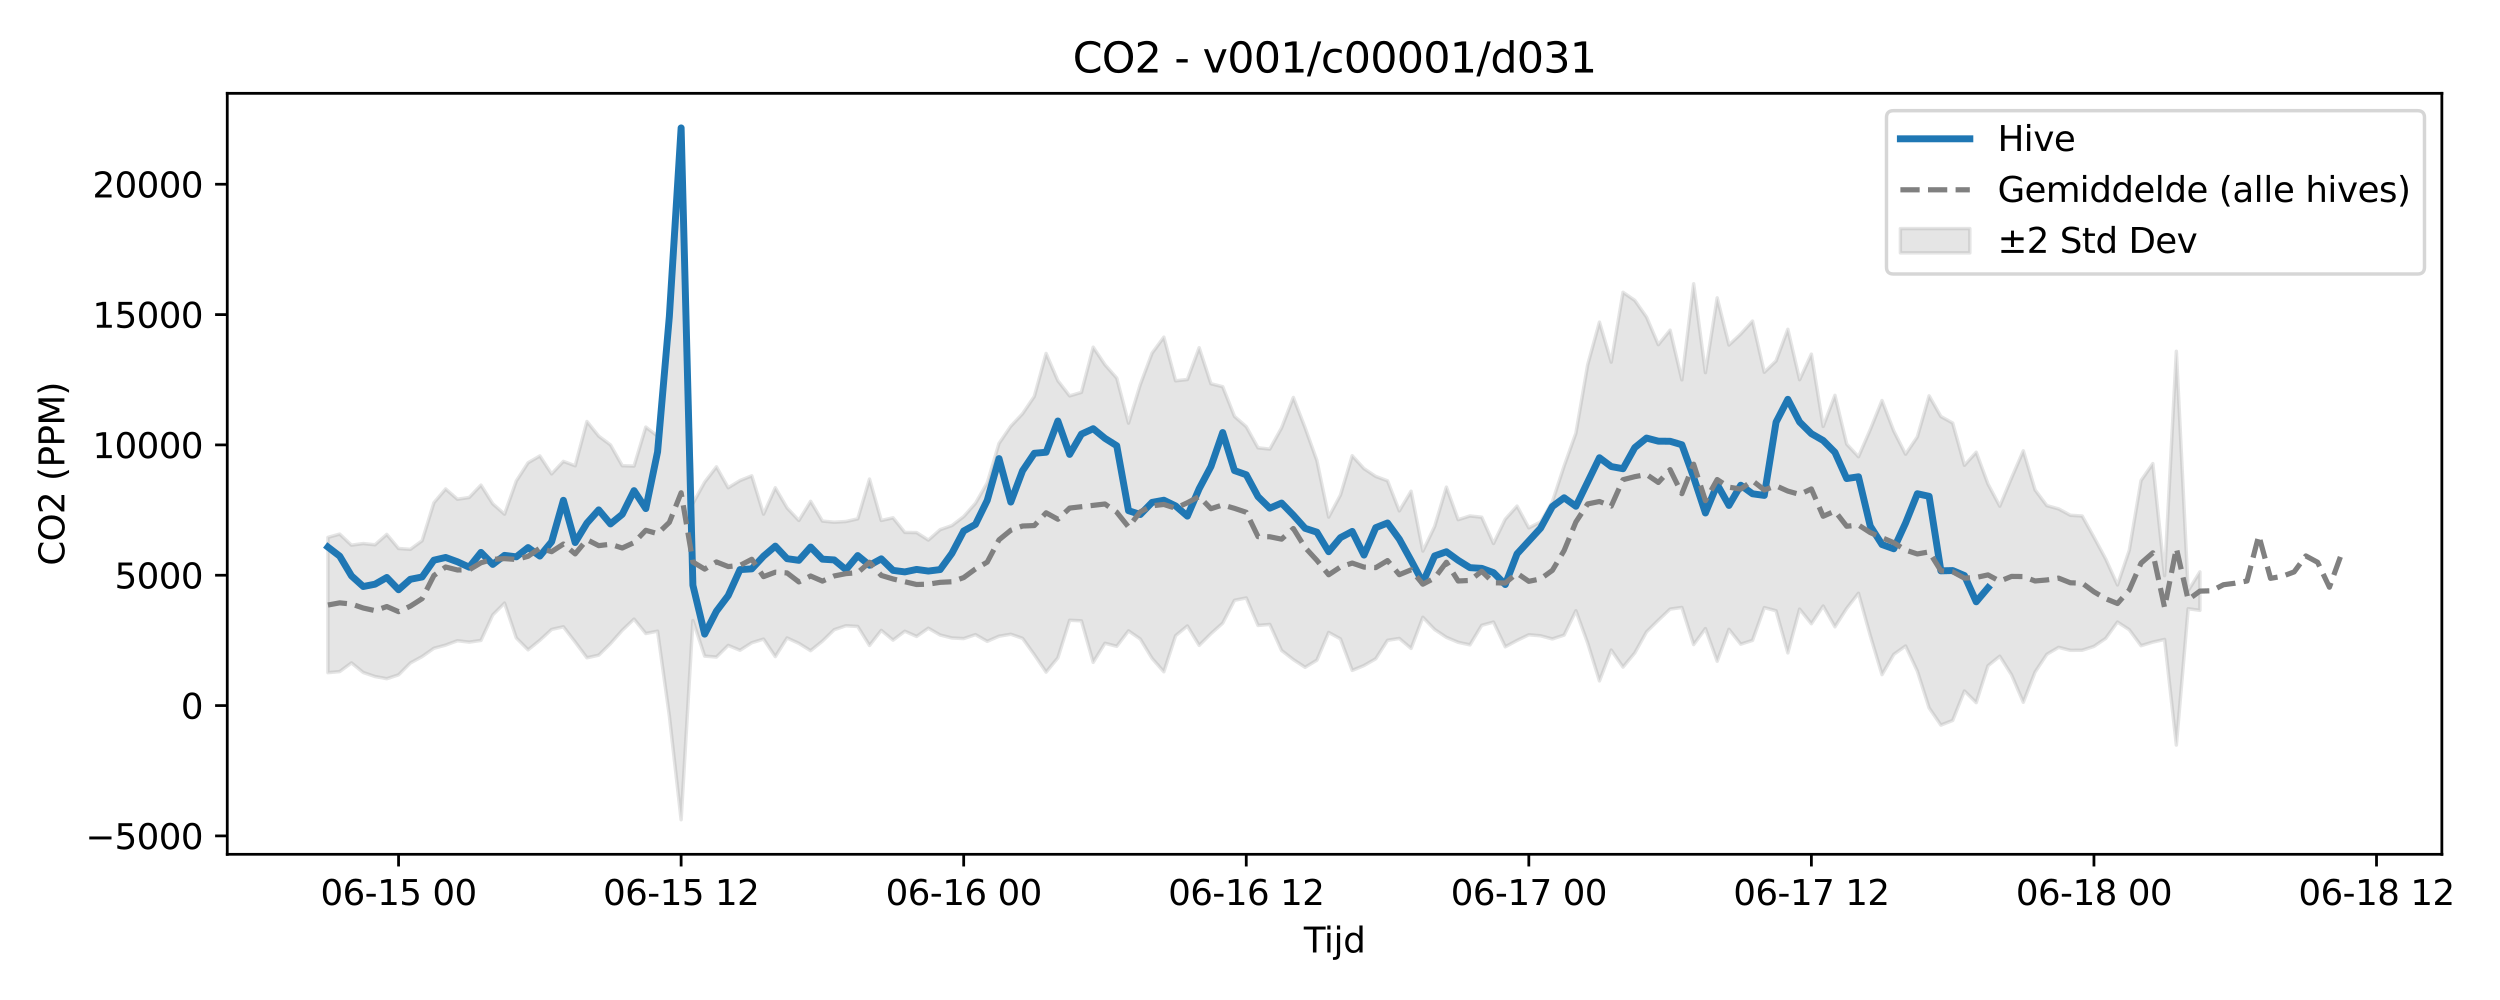 <?xml version="1.0" encoding="utf-8" standalone="no"?>
<!DOCTYPE svg PUBLIC "-//W3C//DTD SVG 1.1//EN"
  "http://www.w3.org/Graphics/SVG/1.1/DTD/svg11.dtd">
<svg xmlns:xlink="http://www.w3.org/1999/xlink" width="720pt" height="288pt" viewBox="0 0 720 288" xmlns="http://www.w3.org/2000/svg" version="1.1">
 <defs>
  <style type="text/css">*{stroke-linejoin: round; stroke-linecap: butt}</style>
 </defs>
 <g id="figure_1">
  <g id="patch_1">
   <path d="M 0 288 
L 720 288 
L 720 0 
L 0 0 
z
" style="fill: #ffffff"/>
  </g>
  <g id="axes_1">
   <g id="patch_2">
    <path d="M 65.45 246.04 
L 703.254 246.04 
L 703.254 26.88 
L 65.45 26.88 
z
" style="fill: #ffffff"/>
   </g>
   <g id="FillBetweenPolyCollection_1">
    <defs>
     <path id="maecf7ea2bc" d="M 94.441 -133.231 
L 94.441 -94.273 
L 97.832 -94.579 
L 101.223 -97.083 
L 104.613 -94.321 
L 108.004 -93.159 
L 111.395 -92.535 
L 114.786 -93.641 
L 118.176 -97.05 
L 121.567 -98.911 
L 124.958 -101.287 
L 128.349 -102.213 
L 131.74 -103.475 
L 135.13 -103.066 
L 138.521 -103.557 
L 141.912 -110.902 
L 145.303 -114.313 
L 148.693 -104.28 
L 152.084 -100.845 
L 155.475 -103.594 
L 158.866 -106.721 
L 162.257 -107.488 
L 165.647 -103.096 
L 169.038 -98.554 
L 172.429 -99.306 
L 175.82 -102.648 
L 179.21 -106.47 
L 182.601 -109.695 
L 185.992 -105.545 
L 189.383 -106.222 
L 192.773 -81.845 
L 196.164 -51.922 
L 199.555 -109.278 
L 202.946 -99.041 
L 206.337 -98.768 
L 209.727 -102.13 
L 213.118 -100.721 
L 216.509 -102.885 
L 219.9 -103.938 
L 223.29 -98.891 
L 226.681 -104.271 
L 230.072 -102.708 
L 233.463 -100.598 
L 236.853 -103.345 
L 240.244 -106.643 
L 243.635 -107.786 
L 247.026 -107.569 
L 250.417 -102.1 
L 253.807 -106.453 
L 257.198 -103.639 
L 260.589 -106.207 
L 263.98 -104.697 
L 267.37 -107.072 
L 270.761 -105.116 
L 274.152 -104.264 
L 277.543 -104.086 
L 280.934 -105.231 
L 284.324 -103.292 
L 287.715 -104.769 
L 291.106 -105.334 
L 294.497 -104.16 
L 297.887 -99.441 
L 301.278 -94.432 
L 304.669 -98.549 
L 308.06 -109.365 
L 311.45 -109.198 
L 314.841 -97.233 
L 318.232 -102.745 
L 321.623 -101.862 
L 325.014 -106.312 
L 328.404 -103.958 
L 331.795 -98.381 
L 335.186 -94.531 
L 338.577 -104.929 
L 341.967 -107.726 
L 345.358 -102.128 
L 348.749 -105.502 
L 352.14 -108.536 
L 355.531 -115.114 
L 358.921 -115.797 
L 362.312 -107.871 
L 365.703 -108.163 
L 369.094 -100.664 
L 372.484 -98.037 
L 375.875 -95.811 
L 379.266 -97.874 
L 382.657 -105.856 
L 386.047 -104.006 
L 389.438 -94.916 
L 392.829 -96.318 
L 396.22 -98.278 
L 399.611 -103.584 
L 403.001 -104.123 
L 406.392 -101.247 
L 409.783 -110.225 
L 413.174 -106.707 
L 416.564 -104.443 
L 419.955 -103.014 
L 423.346 -102.274 
L 426.737 -107.904 
L 430.127 -108.845 
L 433.518 -101.716 
L 436.909 -103.547 
L 440.3 -105.183 
L 443.691 -104.892 
L 447.081 -103.979 
L 450.472 -105.098 
L 453.863 -112.104 
L 457.254 -102.798 
L 460.644 -91.897 
L 464.035 -100.778 
L 467.426 -95.88 
L 470.817 -99.95 
L 474.208 -106.029 
L 477.598 -109.37 
L 480.989 -112.574 
L 484.38 -113.055 
L 487.771 -102.349 
L 491.161 -106.96 
L 494.552 -97.562 
L 497.943 -106.765 
L 501.334 -102.478 
L 504.724 -103.57 
L 508.115 -113.001 
L 511.506 -112.101 
L 514.897 -99.964 
L 518.288 -112.58 
L 521.678 -108.363 
L 525.069 -113.466 
L 528.46 -107.476 
L 531.851 -112.781 
L 535.241 -117.143 
L 538.632 -104.97 
L 542.023 -93.705 
L 545.414 -99.536 
L 548.804 -101.958 
L 552.195 -94.732 
L 555.586 -84.121 
L 558.977 -79.173 
L 562.368 -80.508 
L 565.758 -88.993 
L 569.149 -85.633 
L 572.54 -96.256 
L 575.931 -99.015 
L 579.321 -93.642 
L 582.712 -85.743 
L 586.103 -94.447 
L 589.494 -99.563 
L 592.885 -101.557 
L 596.275 -100.702 
L 599.666 -100.733 
L 603.057 -101.833 
L 606.448 -104.138 
L 609.838 -108.851 
L 613.229 -106.637 
L 616.62 -102.041 
L 620.011 -103.074 
L 623.401 -103.842 
L 626.792 -73.416 
L 630.183 -112.68 
L 633.574 -112.223 
L 633.574 -123.304 
L 633.574 -123.304 
L 630.183 -117.896 
L 626.792 -186.832 
L 623.401 -122.209 
L 620.011 -154.485 
L 616.62 -149.605 
L 613.229 -129.503 
L 609.838 -119.524 
L 606.448 -127.005 
L 603.057 -133.292 
L 599.666 -139.391 
L 596.275 -139.601 
L 592.885 -141.443 
L 589.494 -142.386 
L 586.103 -146.904 
L 582.712 -158.169 
L 579.321 -150.342 
L 575.931 -142.228 
L 572.54 -148.602 
L 569.149 -157.761 
L 565.758 -153.997 
L 562.368 -166.165 
L 558.977 -168.051 
L 555.586 -173.992 
L 552.195 -162.186 
L 548.804 -157.188 
L 545.414 -163.852 
L 542.023 -172.654 
L 538.632 -164.26 
L 535.241 -156.458 
L 531.851 -160.092 
L 528.46 -174.148 
L 525.069 -165.172 
L 521.678 -186.003 
L 518.288 -178.642 
L 514.897 -193.167 
L 511.506 -184.061 
L 508.115 -180.792 
L 504.724 -195.533 
L 501.334 -191.822 
L 497.943 -188.628 
L 494.552 -202.219 
L 491.161 -180.679 
L 487.771 -206.277 
L 484.38 -178.602 
L 480.989 -192.918 
L 477.598 -188.73 
L 474.208 -196.678 
L 470.817 -201.494 
L 467.426 -203.818 
L 464.035 -183.71 
L 460.644 -195.234 
L 457.254 -182.947 
L 453.863 -163.256 
L 450.472 -153.808 
L 447.081 -143.486 
L 443.691 -137.674 
L 440.3 -135.974 
L 436.909 -142.249 
L 433.518 -138.473 
L 430.127 -131.473 
L 426.737 -139.041 
L 423.346 -139.406 
L 419.955 -138.331 
L 416.564 -147.706 
L 413.174 -136.37 
L 409.783 -129.287 
L 406.392 -146.528 
L 403.001 -140.863 
L 399.611 -149.529 
L 396.22 -150.781 
L 392.829 -153.035 
L 389.438 -156.756 
L 386.047 -145.412 
L 382.657 -139.077 
L 379.266 -155.366 
L 375.875 -164.78 
L 372.484 -173.526 
L 369.094 -164.777 
L 365.703 -158.664 
L 362.312 -159.027 
L 358.921 -165.121 
L 355.531 -168.079 
L 352.14 -176.632 
L 348.749 -177.487 
L 345.358 -187.852 
L 341.967 -178.708 
L 338.577 -178.325 
L 335.186 -190.9 
L 331.795 -186.294 
L 328.404 -177.234 
L 325.014 -166.141 
L 321.623 -179.101 
L 318.232 -182.957 
L 314.841 -188.012 
L 311.45 -174.998 
L 308.06 -173.987 
L 304.669 -178.365 
L 301.278 -186.204 
L 297.887 -173.837 
L 294.497 -168.851 
L 291.106 -165.257 
L 287.715 -160.288 
L 284.324 -148.936 
L 280.934 -143.055 
L 277.543 -139.234 
L 274.152 -136.642 
L 270.761 -135.455 
L 267.37 -132.457 
L 263.98 -134.621 
L 260.589 -134.666 
L 257.198 -138.879 
L 253.807 -138.097 
L 250.417 -150.026 
L 247.026 -138.572 
L 243.635 -137.809 
L 240.244 -137.61 
L 236.853 -137.929 
L 233.463 -143.626 
L 230.072 -138.099 
L 226.681 -141.719 
L 223.29 -147.526 
L 219.9 -139.929 
L 216.509 -150.966 
L 213.118 -149.605 
L 209.727 -147.526 
L 206.337 -153.554 
L 202.946 -149.147 
L 199.555 -142.991 
L 196.164 -240.238 
L 192.773 -193.274 
L 189.383 -162.407 
L 185.992 -164.997 
L 182.601 -153.77 
L 179.21 -153.88 
L 175.82 -159.869 
L 172.429 -162.399 
L 169.038 -166.611 
L 165.647 -153.862 
L 162.257 -155.132 
L 158.866 -151.515 
L 155.475 -156.689 
L 152.084 -154.726 
L 148.693 -149.467 
L 145.303 -139.915 
L 141.912 -142.918 
L 138.521 -148.292 
L 135.13 -144.729 
L 131.74 -144.22 
L 128.349 -147.191 
L 124.958 -143.199 
L 121.567 -132.263 
L 118.176 -129.791 
L 114.786 -130.039 
L 111.395 -134.098 
L 108.004 -131.107 
L 104.613 -131.46 
L 101.223 -131 
L 97.832 -134.179 
L 94.441 -133.231 
z
" style="stroke: #808080; stroke-opacity: 0.2"/>
    </defs>
    <g clip-path="url(#pb061986277)">
     <use xlink:href="#maecf7ea2bc" x="0" y="288" style="fill: #808080; fill-opacity: 0.2; stroke: #808080; stroke-opacity: 0.2"/>
    </g>
   </g>
   <g id="matplotlib.axis_1">
    <g id="xtick_1">
     <g id="line2d_1">
      <defs>
       <path id="mc2d646989a" d="M 0 0 
L 0 3.5 
" style="stroke: #000000; stroke-width: 0.8"/>
      </defs>
      <g>
       <use xlink:href="#mc2d646989a" x="114.786" y="246.04" style="stroke: #000000; stroke-width: 0.8"/>
      </g>
     </g>
     <g id="text_1">
      <!-- 06-15 00 -->
      <g transform="translate(92.305 260.638) scale(0.1 -0.1)">
       <defs>
        <path id="DejaVuSans-30" d="M 2034 4250 
Q 1547 4250 1301 3770 
Q 1056 3291 1056 2328 
Q 1056 1369 1301 889 
Q 1547 409 2034 409 
Q 2525 409 2770 889 
Q 3016 1369 3016 2328 
Q 3016 3291 2770 3770 
Q 2525 4250 2034 4250 
z
M 2034 4750 
Q 2819 4750 3233 4129 
Q 3647 3509 3647 2328 
Q 3647 1150 3233 529 
Q 2819 -91 2034 -91 
Q 1250 -91 836 529 
Q 422 1150 422 2328 
Q 422 3509 836 4129 
Q 1250 4750 2034 4750 
z
" transform="scale(0.016)"/>
        <path id="DejaVuSans-36" d="M 2113 2584 
Q 1688 2584 1439 2293 
Q 1191 2003 1191 1497 
Q 1191 994 1439 701 
Q 1688 409 2113 409 
Q 2538 409 2786 701 
Q 3034 994 3034 1497 
Q 3034 2003 2786 2293 
Q 2538 2584 2113 2584 
z
M 3366 4563 
L 3366 3988 
Q 3128 4100 2886 4159 
Q 2644 4219 2406 4219 
Q 1781 4219 1451 3797 
Q 1122 3375 1075 2522 
Q 1259 2794 1537 2939 
Q 1816 3084 2150 3084 
Q 2853 3084 3261 2657 
Q 3669 2231 3669 1497 
Q 3669 778 3244 343 
Q 2819 -91 2113 -91 
Q 1303 -91 875 529 
Q 447 1150 447 2328 
Q 447 3434 972 4092 
Q 1497 4750 2381 4750 
Q 2619 4750 2861 4703 
Q 3103 4656 3366 4563 
z
" transform="scale(0.016)"/>
        <path id="DejaVuSans-2d" d="M 313 2009 
L 1997 2009 
L 1997 1497 
L 313 1497 
L 313 2009 
z
" transform="scale(0.016)"/>
        <path id="DejaVuSans-31" d="M 794 531 
L 1825 531 
L 1825 4091 
L 703 3866 
L 703 4441 
L 1819 4666 
L 2450 4666 
L 2450 531 
L 3481 531 
L 3481 0 
L 794 0 
L 794 531 
z
" transform="scale(0.016)"/>
        <path id="DejaVuSans-35" d="M 691 4666 
L 3169 4666 
L 3169 4134 
L 1269 4134 
L 1269 2991 
Q 1406 3038 1543 3061 
Q 1681 3084 1819 3084 
Q 2600 3084 3056 2656 
Q 3513 2228 3513 1497 
Q 3513 744 3044 326 
Q 2575 -91 1722 -91 
Q 1428 -91 1123 -41 
Q 819 9 494 109 
L 494 744 
Q 775 591 1075 516 
Q 1375 441 1709 441 
Q 2250 441 2565 725 
Q 2881 1009 2881 1497 
Q 2881 1984 2565 2268 
Q 2250 2553 1709 2553 
Q 1456 2553 1204 2497 
Q 953 2441 691 2322 
L 691 4666 
z
" transform="scale(0.016)"/>
        <path id="DejaVuSans-20" transform="scale(0.016)"/>
       </defs>
       <use xlink:href="#DejaVuSans-30"/>
       <use xlink:href="#DejaVuSans-36" transform="translate(63.623 0)"/>
       <use xlink:href="#DejaVuSans-2d" transform="translate(127.246 0)"/>
       <use xlink:href="#DejaVuSans-31" transform="translate(163.33 0)"/>
       <use xlink:href="#DejaVuSans-35" transform="translate(226.953 0)"/>
       <use xlink:href="#DejaVuSans-20" transform="translate(290.576 0)"/>
       <use xlink:href="#DejaVuSans-30" transform="translate(322.363 0)"/>
       <use xlink:href="#DejaVuSans-30" transform="translate(385.986 0)"/>
      </g>
     </g>
    </g>
    <g id="xtick_2">
     <g id="line2d_2">
      <g>
       <use xlink:href="#mc2d646989a" x="196.164" y="246.04" style="stroke: #000000; stroke-width: 0.8"/>
      </g>
     </g>
     <g id="text_2">
      <!-- 06-15 12 -->
      <g transform="translate(173.684 260.638) scale(0.1 -0.1)">
       <defs>
        <path id="DejaVuSans-32" d="M 1228 531 
L 3431 531 
L 3431 0 
L 469 0 
L 469 531 
Q 828 903 1448 1529 
Q 2069 2156 2228 2338 
Q 2531 2678 2651 2914 
Q 2772 3150 2772 3378 
Q 2772 3750 2511 3984 
Q 2250 4219 1831 4219 
Q 1534 4219 1204 4116 
Q 875 4013 500 3803 
L 500 4441 
Q 881 4594 1212 4672 
Q 1544 4750 1819 4750 
Q 2544 4750 2975 4387 
Q 3406 4025 3406 3419 
Q 3406 3131 3298 2873 
Q 3191 2616 2906 2266 
Q 2828 2175 2409 1742 
Q 1991 1309 1228 531 
z
" transform="scale(0.016)"/>
       </defs>
       <use xlink:href="#DejaVuSans-30"/>
       <use xlink:href="#DejaVuSans-36" transform="translate(63.623 0)"/>
       <use xlink:href="#DejaVuSans-2d" transform="translate(127.246 0)"/>
       <use xlink:href="#DejaVuSans-31" transform="translate(163.33 0)"/>
       <use xlink:href="#DejaVuSans-35" transform="translate(226.953 0)"/>
       <use xlink:href="#DejaVuSans-20" transform="translate(290.576 0)"/>
       <use xlink:href="#DejaVuSans-31" transform="translate(322.363 0)"/>
       <use xlink:href="#DejaVuSans-32" transform="translate(385.986 0)"/>
      </g>
     </g>
    </g>
    <g id="xtick_3">
     <g id="line2d_3">
      <g>
       <use xlink:href="#mc2d646989a" x="277.543" y="246.04" style="stroke: #000000; stroke-width: 0.8"/>
      </g>
     </g>
     <g id="text_3">
      <!-- 06-16 00 -->
      <g transform="translate(255.062 260.638) scale(0.1 -0.1)">
       <use xlink:href="#DejaVuSans-30"/>
       <use xlink:href="#DejaVuSans-36" transform="translate(63.623 0)"/>
       <use xlink:href="#DejaVuSans-2d" transform="translate(127.246 0)"/>
       <use xlink:href="#DejaVuSans-31" transform="translate(163.33 0)"/>
       <use xlink:href="#DejaVuSans-36" transform="translate(226.953 0)"/>
       <use xlink:href="#DejaVuSans-20" transform="translate(290.576 0)"/>
       <use xlink:href="#DejaVuSans-30" transform="translate(322.363 0)"/>
       <use xlink:href="#DejaVuSans-30" transform="translate(385.986 0)"/>
      </g>
     </g>
    </g>
    <g id="xtick_4">
     <g id="line2d_4">
      <g>
       <use xlink:href="#mc2d646989a" x="358.921" y="246.04" style="stroke: #000000; stroke-width: 0.8"/>
      </g>
     </g>
     <g id="text_4">
      <!-- 06-16 12 -->
      <g transform="translate(336.441 260.638) scale(0.1 -0.1)">
       <use xlink:href="#DejaVuSans-30"/>
       <use xlink:href="#DejaVuSans-36" transform="translate(63.623 0)"/>
       <use xlink:href="#DejaVuSans-2d" transform="translate(127.246 0)"/>
       <use xlink:href="#DejaVuSans-31" transform="translate(163.33 0)"/>
       <use xlink:href="#DejaVuSans-36" transform="translate(226.953 0)"/>
       <use xlink:href="#DejaVuSans-20" transform="translate(290.576 0)"/>
       <use xlink:href="#DejaVuSans-31" transform="translate(322.363 0)"/>
       <use xlink:href="#DejaVuSans-32" transform="translate(385.986 0)"/>
      </g>
     </g>
    </g>
    <g id="xtick_5">
     <g id="line2d_5">
      <g>
       <use xlink:href="#mc2d646989a" x="440.3" y="246.04" style="stroke: #000000; stroke-width: 0.8"/>
      </g>
     </g>
     <g id="text_5">
      <!-- 06-17 00 -->
      <g transform="translate(417.819 260.638) scale(0.1 -0.1)">
       <defs>
        <path id="DejaVuSans-37" d="M 525 4666 
L 3525 4666 
L 3525 4397 
L 1831 0 
L 1172 0 
L 2766 4134 
L 525 4134 
L 525 4666 
z
" transform="scale(0.016)"/>
       </defs>
       <use xlink:href="#DejaVuSans-30"/>
       <use xlink:href="#DejaVuSans-36" transform="translate(63.623 0)"/>
       <use xlink:href="#DejaVuSans-2d" transform="translate(127.246 0)"/>
       <use xlink:href="#DejaVuSans-31" transform="translate(163.33 0)"/>
       <use xlink:href="#DejaVuSans-37" transform="translate(226.953 0)"/>
       <use xlink:href="#DejaVuSans-20" transform="translate(290.576 0)"/>
       <use xlink:href="#DejaVuSans-30" transform="translate(322.363 0)"/>
       <use xlink:href="#DejaVuSans-30" transform="translate(385.986 0)"/>
      </g>
     </g>
    </g>
    <g id="xtick_6">
     <g id="line2d_6">
      <g>
       <use xlink:href="#mc2d646989a" x="521.678" y="246.04" style="stroke: #000000; stroke-width: 0.8"/>
      </g>
     </g>
     <g id="text_6">
      <!-- 06-17 12 -->
      <g transform="translate(499.198 260.638) scale(0.1 -0.1)">
       <use xlink:href="#DejaVuSans-30"/>
       <use xlink:href="#DejaVuSans-36" transform="translate(63.623 0)"/>
       <use xlink:href="#DejaVuSans-2d" transform="translate(127.246 0)"/>
       <use xlink:href="#DejaVuSans-31" transform="translate(163.33 0)"/>
       <use xlink:href="#DejaVuSans-37" transform="translate(226.953 0)"/>
       <use xlink:href="#DejaVuSans-20" transform="translate(290.576 0)"/>
       <use xlink:href="#DejaVuSans-31" transform="translate(322.363 0)"/>
       <use xlink:href="#DejaVuSans-32" transform="translate(385.986 0)"/>
      </g>
     </g>
    </g>
    <g id="xtick_7">
     <g id="line2d_7">
      <g>
       <use xlink:href="#mc2d646989a" x="603.057" y="246.04" style="stroke: #000000; stroke-width: 0.8"/>
      </g>
     </g>
     <g id="text_7">
      <!-- 06-18 00 -->
      <g transform="translate(580.576 260.638) scale(0.1 -0.1)">
       <defs>
        <path id="DejaVuSans-38" d="M 2034 2216 
Q 1584 2216 1326 1975 
Q 1069 1734 1069 1313 
Q 1069 891 1326 650 
Q 1584 409 2034 409 
Q 2484 409 2743 651 
Q 3003 894 3003 1313 
Q 3003 1734 2745 1975 
Q 2488 2216 2034 2216 
z
M 1403 2484 
Q 997 2584 770 2862 
Q 544 3141 544 3541 
Q 544 4100 942 4425 
Q 1341 4750 2034 4750 
Q 2731 4750 3128 4425 
Q 3525 4100 3525 3541 
Q 3525 3141 3298 2862 
Q 3072 2584 2669 2484 
Q 3125 2378 3379 2068 
Q 3634 1759 3634 1313 
Q 3634 634 3220 271 
Q 2806 -91 2034 -91 
Q 1263 -91 848 271 
Q 434 634 434 1313 
Q 434 1759 690 2068 
Q 947 2378 1403 2484 
z
M 1172 3481 
Q 1172 3119 1398 2916 
Q 1625 2713 2034 2713 
Q 2441 2713 2670 2916 
Q 2900 3119 2900 3481 
Q 2900 3844 2670 4047 
Q 2441 4250 2034 4250 
Q 1625 4250 1398 4047 
Q 1172 3844 1172 3481 
z
" transform="scale(0.016)"/>
       </defs>
       <use xlink:href="#DejaVuSans-30"/>
       <use xlink:href="#DejaVuSans-36" transform="translate(63.623 0)"/>
       <use xlink:href="#DejaVuSans-2d" transform="translate(127.246 0)"/>
       <use xlink:href="#DejaVuSans-31" transform="translate(163.33 0)"/>
       <use xlink:href="#DejaVuSans-38" transform="translate(226.953 0)"/>
       <use xlink:href="#DejaVuSans-20" transform="translate(290.576 0)"/>
       <use xlink:href="#DejaVuSans-30" transform="translate(322.363 0)"/>
       <use xlink:href="#DejaVuSans-30" transform="translate(385.986 0)"/>
      </g>
     </g>
    </g>
    <g id="xtick_8">
     <g id="line2d_8">
      <g>
       <use xlink:href="#mc2d646989a" x="684.435" y="246.04" style="stroke: #000000; stroke-width: 0.8"/>
      </g>
     </g>
     <g id="text_8">
      <!-- 06-18 12 -->
      <g transform="translate(661.955 260.638) scale(0.1 -0.1)">
       <use xlink:href="#DejaVuSans-30"/>
       <use xlink:href="#DejaVuSans-36" transform="translate(63.623 0)"/>
       <use xlink:href="#DejaVuSans-2d" transform="translate(127.246 0)"/>
       <use xlink:href="#DejaVuSans-31" transform="translate(163.33 0)"/>
       <use xlink:href="#DejaVuSans-38" transform="translate(226.953 0)"/>
       <use xlink:href="#DejaVuSans-20" transform="translate(290.576 0)"/>
       <use xlink:href="#DejaVuSans-31" transform="translate(322.363 0)"/>
       <use xlink:href="#DejaVuSans-32" transform="translate(385.986 0)"/>
      </g>
     </g>
    </g>
    <g id="text_9">
     <!-- Tijd -->
     <g transform="translate(375.502 274.317) scale(0.1 -0.1)">
      <defs>
       <path id="DejaVuSans-54" d="M -19 4666 
L 3928 4666 
L 3928 4134 
L 2272 4134 
L 2272 0 
L 1638 0 
L 1638 4134 
L -19 4134 
L -19 4666 
z
" transform="scale(0.016)"/>
       <path id="DejaVuSans-69" d="M 603 3500 
L 1178 3500 
L 1178 0 
L 603 0 
L 603 3500 
z
M 603 4863 
L 1178 4863 
L 1178 4134 
L 603 4134 
L 603 4863 
z
" transform="scale(0.016)"/>
       <path id="DejaVuSans-6a" d="M 603 3500 
L 1178 3500 
L 1178 -63 
Q 1178 -731 923 -1031 
Q 669 -1331 103 -1331 
L -116 -1331 
L -116 -844 
L 38 -844 
Q 366 -844 484 -692 
Q 603 -541 603 -63 
L 603 3500 
z
M 603 4863 
L 1178 4863 
L 1178 4134 
L 603 4134 
L 603 4863 
z
" transform="scale(0.016)"/>
       <path id="DejaVuSans-64" d="M 2906 2969 
L 2906 4863 
L 3481 4863 
L 3481 0 
L 2906 0 
L 2906 525 
Q 2725 213 2448 61 
Q 2172 -91 1784 -91 
Q 1150 -91 751 415 
Q 353 922 353 1747 
Q 353 2572 751 3078 
Q 1150 3584 1784 3584 
Q 2172 3584 2448 3432 
Q 2725 3281 2906 2969 
z
M 947 1747 
Q 947 1113 1208 752 
Q 1469 391 1925 391 
Q 2381 391 2643 752 
Q 2906 1113 2906 1747 
Q 2906 2381 2643 2742 
Q 2381 3103 1925 3103 
Q 1469 3103 1208 2742 
Q 947 2381 947 1747 
z
" transform="scale(0.016)"/>
      </defs>
      <use xlink:href="#DejaVuSans-54"/>
      <use xlink:href="#DejaVuSans-69" transform="translate(57.959 0)"/>
      <use xlink:href="#DejaVuSans-6a" transform="translate(85.742 0)"/>
      <use xlink:href="#DejaVuSans-64" transform="translate(113.525 0)"/>
     </g>
    </g>
   </g>
   <g id="matplotlib.axis_2">
    <g id="ytick_1">
     <g id="line2d_9">
      <defs>
       <path id="m824d8b1ed9" d="M 0 0 
L -3.5 0 
" style="stroke: #000000; stroke-width: 0.8"/>
      </defs>
      <g>
       <use xlink:href="#m824d8b1ed9" x="65.45" y="240.74" style="stroke: #000000; stroke-width: 0.8"/>
      </g>
     </g>
     <g id="text_10">
      <!-- −5000 -->
      <g transform="translate(24.62 244.54) scale(0.1 -0.1)">
       <defs>
        <path id="DejaVuSans-2212" d="M 678 2272 
L 4684 2272 
L 4684 1741 
L 678 1741 
L 678 2272 
z
" transform="scale(0.016)"/>
       </defs>
       <use xlink:href="#DejaVuSans-2212"/>
       <use xlink:href="#DejaVuSans-35" transform="translate(83.789 0)"/>
       <use xlink:href="#DejaVuSans-30" transform="translate(147.412 0)"/>
       <use xlink:href="#DejaVuSans-30" transform="translate(211.035 0)"/>
       <use xlink:href="#DejaVuSans-30" transform="translate(274.658 0)"/>
      </g>
     </g>
    </g>
    <g id="ytick_2">
     <g id="line2d_10">
      <g>
       <use xlink:href="#m824d8b1ed9" x="65.45" y="203.205" style="stroke: #000000; stroke-width: 0.8"/>
      </g>
     </g>
     <g id="text_11">
      <!-- 0 -->
      <g transform="translate(52.087 207.004) scale(0.1 -0.1)">
       <use xlink:href="#DejaVuSans-30"/>
      </g>
     </g>
    </g>
    <g id="ytick_3">
     <g id="line2d_11">
      <g>
       <use xlink:href="#m824d8b1ed9" x="65.45" y="165.669" style="stroke: #000000; stroke-width: 0.8"/>
      </g>
     </g>
     <g id="text_12">
      <!-- 5000 -->
      <g transform="translate(33 169.468) scale(0.1 -0.1)">
       <use xlink:href="#DejaVuSans-35"/>
       <use xlink:href="#DejaVuSans-30" transform="translate(63.623 0)"/>
       <use xlink:href="#DejaVuSans-30" transform="translate(127.246 0)"/>
       <use xlink:href="#DejaVuSans-30" transform="translate(190.869 0)"/>
      </g>
     </g>
    </g>
    <g id="ytick_4">
     <g id="line2d_12">
      <g>
       <use xlink:href="#m824d8b1ed9" x="65.45" y="128.133" style="stroke: #000000; stroke-width: 0.8"/>
      </g>
     </g>
     <g id="text_13">
      <!-- 10000 -->
      <g transform="translate(26.637 131.933) scale(0.1 -0.1)">
       <use xlink:href="#DejaVuSans-31"/>
       <use xlink:href="#DejaVuSans-30" transform="translate(63.623 0)"/>
       <use xlink:href="#DejaVuSans-30" transform="translate(127.246 0)"/>
       <use xlink:href="#DejaVuSans-30" transform="translate(190.869 0)"/>
       <use xlink:href="#DejaVuSans-30" transform="translate(254.492 0)"/>
      </g>
     </g>
    </g>
    <g id="ytick_5">
     <g id="line2d_13">
      <g>
       <use xlink:href="#m824d8b1ed9" x="65.45" y="90.598" style="stroke: #000000; stroke-width: 0.8"/>
      </g>
     </g>
     <g id="text_14">
      <!-- 15000 -->
      <g transform="translate(26.637 94.397) scale(0.1 -0.1)">
       <use xlink:href="#DejaVuSans-31"/>
       <use xlink:href="#DejaVuSans-35" transform="translate(63.623 0)"/>
       <use xlink:href="#DejaVuSans-30" transform="translate(127.246 0)"/>
       <use xlink:href="#DejaVuSans-30" transform="translate(190.869 0)"/>
       <use xlink:href="#DejaVuSans-30" transform="translate(254.492 0)"/>
      </g>
     </g>
    </g>
    <g id="ytick_6">
     <g id="line2d_14">
      <g>
       <use xlink:href="#m824d8b1ed9" x="65.45" y="53.062" style="stroke: #000000; stroke-width: 0.8"/>
      </g>
     </g>
     <g id="text_15">
      <!-- 20000 -->
      <g transform="translate(26.637 56.861) scale(0.1 -0.1)">
       <use xlink:href="#DejaVuSans-32"/>
       <use xlink:href="#DejaVuSans-30" transform="translate(63.623 0)"/>
       <use xlink:href="#DejaVuSans-30" transform="translate(127.246 0)"/>
       <use xlink:href="#DejaVuSans-30" transform="translate(190.869 0)"/>
       <use xlink:href="#DejaVuSans-30" transform="translate(254.492 0)"/>
      </g>
     </g>
    </g>
    <g id="text_16">
     <!-- CO2 (PPM) -->
     <g transform="translate(18.541 162.903) rotate(-90) scale(0.1 -0.1)">
      <defs>
       <path id="DejaVuSans-43" d="M 4122 4306 
L 4122 3641 
Q 3803 3938 3442 4084 
Q 3081 4231 2675 4231 
Q 1875 4231 1450 3742 
Q 1025 3253 1025 2328 
Q 1025 1406 1450 917 
Q 1875 428 2675 428 
Q 3081 428 3442 575 
Q 3803 722 4122 1019 
L 4122 359 
Q 3791 134 3420 21 
Q 3050 -91 2638 -91 
Q 1578 -91 968 557 
Q 359 1206 359 2328 
Q 359 3453 968 4101 
Q 1578 4750 2638 4750 
Q 3056 4750 3426 4639 
Q 3797 4528 4122 4306 
z
" transform="scale(0.016)"/>
       <path id="DejaVuSans-4f" d="M 2522 4238 
Q 1834 4238 1429 3725 
Q 1025 3213 1025 2328 
Q 1025 1447 1429 934 
Q 1834 422 2522 422 
Q 3209 422 3611 934 
Q 4013 1447 4013 2328 
Q 4013 3213 3611 3725 
Q 3209 4238 2522 4238 
z
M 2522 4750 
Q 3503 4750 4090 4092 
Q 4678 3434 4678 2328 
Q 4678 1225 4090 567 
Q 3503 -91 2522 -91 
Q 1538 -91 948 565 
Q 359 1222 359 2328 
Q 359 3434 948 4092 
Q 1538 4750 2522 4750 
z
" transform="scale(0.016)"/>
       <path id="DejaVuSans-28" d="M 1984 4856 
Q 1566 4138 1362 3434 
Q 1159 2731 1159 2009 
Q 1159 1288 1364 580 
Q 1569 -128 1984 -844 
L 1484 -844 
Q 1016 -109 783 600 
Q 550 1309 550 2009 
Q 550 2706 781 3412 
Q 1013 4119 1484 4856 
L 1984 4856 
z
" transform="scale(0.016)"/>
       <path id="DejaVuSans-50" d="M 1259 4147 
L 1259 2394 
L 2053 2394 
Q 2494 2394 2734 2622 
Q 2975 2850 2975 3272 
Q 2975 3691 2734 3919 
Q 2494 4147 2053 4147 
L 1259 4147 
z
M 628 4666 
L 2053 4666 
Q 2838 4666 3239 4311 
Q 3641 3956 3641 3272 
Q 3641 2581 3239 2228 
Q 2838 1875 2053 1875 
L 1259 1875 
L 1259 0 
L 628 0 
L 628 4666 
z
" transform="scale(0.016)"/>
       <path id="DejaVuSans-4d" d="M 628 4666 
L 1569 4666 
L 2759 1491 
L 3956 4666 
L 4897 4666 
L 4897 0 
L 4281 0 
L 4281 4097 
L 3078 897 
L 2444 897 
L 1241 4097 
L 1241 0 
L 628 0 
L 628 4666 
z
" transform="scale(0.016)"/>
       <path id="DejaVuSans-29" d="M 513 4856 
L 1013 4856 
Q 1481 4119 1714 3412 
Q 1947 2706 1947 2009 
Q 1947 1309 1714 600 
Q 1481 -109 1013 -844 
L 513 -844 
Q 928 -128 1133 580 
Q 1338 1288 1338 2009 
Q 1338 2731 1133 3434 
Q 928 4138 513 4856 
z
" transform="scale(0.016)"/>
      </defs>
      <use xlink:href="#DejaVuSans-43"/>
      <use xlink:href="#DejaVuSans-4f" transform="translate(69.824 0)"/>
      <use xlink:href="#DejaVuSans-32" transform="translate(148.535 0)"/>
      <use xlink:href="#DejaVuSans-20" transform="translate(212.158 0)"/>
      <use xlink:href="#DejaVuSans-28" transform="translate(243.945 0)"/>
      <use xlink:href="#DejaVuSans-50" transform="translate(282.959 0)"/>
      <use xlink:href="#DejaVuSans-50" transform="translate(343.262 0)"/>
      <use xlink:href="#DejaVuSans-4d" transform="translate(403.564 0)"/>
      <use xlink:href="#DejaVuSans-29" transform="translate(489.844 0)"/>
     </g>
    </g>
   </g>
   <g id="line2d_15">
    <path d="M 94.441 157.554 
L 97.832 160.166 
L 101.223 165.849 
L 104.613 168.915 
L 108.004 168.249 
L 111.395 166.315 
L 114.786 169.843 
L 118.176 166.833 
L 121.567 166.17 
L 124.958 161.333 
L 128.349 160.549 
L 131.74 161.793 
L 135.13 163.349 
L 138.521 159.093 
L 141.912 162.549 
L 145.303 159.949 
L 148.693 160.372 
L 152.084 157.704 
L 155.475 160.151 
L 158.866 156.035 
L 162.257 144.091 
L 165.647 156.25 
L 169.038 150.645 
L 172.429 146.849 
L 175.82 150.893 
L 179.21 148.122 
L 182.601 141.309 
L 185.992 146.47 
L 189.383 130.128 
L 192.773 91.143 
L 196.164 36.842 
L 199.555 168.557 
L 202.946 182.625 
L 206.337 176.019 
L 209.727 171.525 
L 213.118 164.048 
L 216.509 163.835 
L 219.9 160.179 
L 223.29 157.289 
L 226.681 160.902 
L 230.072 161.373 
L 233.463 157.546 
L 236.853 161.042 
L 240.244 161.257 
L 243.635 164.07 
L 247.026 160.006 
L 250.417 162.789 
L 253.807 160.945 
L 257.198 164.268 
L 260.589 164.708 
L 263.98 163.995 
L 267.37 164.465 
L 270.761 164.038 
L 274.152 159.358 
L 277.543 152.925 
L 280.934 151.028 
L 284.324 144.111 
L 287.715 132.08 
L 291.106 144.594 
L 294.497 135.573 
L 297.887 130.543 
L 301.278 130.243 
L 304.669 121.254 
L 308.06 130.864 
L 311.45 125.026 
L 314.841 123.467 
L 318.232 126.244 
L 321.623 128.376 
L 325.014 147.074 
L 328.404 148.175 
L 331.795 144.687 
L 335.186 144.064 
L 338.577 145.708 
L 341.967 148.643 
L 345.358 140.758 
L 348.749 134.367 
L 352.14 124.571 
L 355.531 135.528 
L 358.921 136.734 
L 362.312 143.03 
L 365.703 146.353 
L 369.094 144.882 
L 372.484 148.37 
L 375.875 152.159 
L 379.266 153.265 
L 382.657 158.89 
L 386.047 154.844 
L 389.438 153.05 
L 392.829 159.861 
L 396.22 151.964 
L 399.611 150.622 
L 403.001 155.274 
L 406.392 161.403 
L 409.783 167.767 
L 413.174 160.101 
L 416.564 158.905 
L 419.955 161.375 
L 423.346 163.487 
L 426.737 163.687 
L 430.127 164.916 
L 433.518 168.342 
L 436.909 159.506 
L 443.691 152.104 
L 447.081 145.88 
L 450.472 143.36 
L 453.863 145.803 
L 460.644 131.832 
L 464.035 134.369 
L 467.426 134.99 
L 470.817 128.914 
L 474.208 126.162 
L 477.598 127.055 
L 480.989 127.088 
L 484.38 128.091 
L 487.771 137.46 
L 491.161 147.737 
L 494.552 139.527 
L 497.943 145.565 
L 501.334 139.747 
L 504.724 142.209 
L 508.115 142.68 
L 511.506 121.58 
L 514.897 115.009 
L 518.288 121.54 
L 521.678 124.9 
L 525.069 126.86 
L 528.46 130.271 
L 531.851 137.823 
L 535.241 137.312 
L 538.632 151.508 
L 542.023 156.831 
L 545.414 158.044 
L 548.804 150.647 
L 552.195 142.194 
L 555.586 142.943 
L 558.977 164.403 
L 562.368 164.32 
L 565.758 165.757 
L 569.149 173.314 
L 572.54 169.293 
L 572.54 169.293 
" clip-path="url(#pb061986277)" style="fill: none; stroke: #1f77b4; stroke-width: 2; stroke-linecap: square"/>
   </g>
   <g id="line2d_16">
    <path d="M 94.441 174.248 
L 97.832 173.621 
L 101.223 173.959 
L 104.613 175.109 
L 108.004 175.867 
L 111.395 174.684 
L 114.786 176.16 
L 118.176 174.579 
L 121.567 172.413 
L 124.958 165.757 
L 128.349 163.298 
L 131.74 164.153 
L 135.13 164.103 
L 138.521 162.075 
L 141.912 161.09 
L 145.303 160.886 
L 148.693 161.127 
L 152.084 160.214 
L 155.475 157.859 
L 158.866 158.882 
L 162.257 156.69 
L 165.647 159.521 
L 169.038 155.418 
L 172.429 157.147 
L 175.82 156.742 
L 179.21 157.825 
L 182.601 156.267 
L 185.992 152.729 
L 189.383 153.685 
L 192.773 150.441 
L 196.164 141.92 
L 199.555 161.865 
L 202.946 163.906 
L 206.337 161.839 
L 209.727 163.172 
L 213.118 162.837 
L 216.509 161.075 
L 219.9 166.067 
L 223.29 164.792 
L 226.681 165.005 
L 230.072 167.596 
L 233.463 165.888 
L 236.853 167.363 
L 240.244 165.873 
L 243.635 165.203 
L 247.026 164.929 
L 250.417 161.937 
L 253.807 165.725 
L 257.198 166.741 
L 263.98 168.341 
L 267.37 168.236 
L 270.761 167.714 
L 274.152 167.547 
L 277.543 166.34 
L 280.934 163.857 
L 284.324 161.886 
L 287.715 155.471 
L 291.106 152.705 
L 294.497 151.494 
L 297.887 151.361 
L 301.278 147.682 
L 304.669 149.543 
L 308.06 146.324 
L 318.232 145.149 
L 321.623 147.519 
L 325.014 151.773 
L 328.404 147.404 
L 331.795 145.663 
L 335.186 145.284 
L 338.577 146.373 
L 341.967 144.783 
L 345.358 143.01 
L 348.749 146.506 
L 352.14 145.416 
L 355.531 146.403 
L 358.921 147.541 
L 362.312 154.551 
L 365.703 154.586 
L 369.094 155.279 
L 372.484 152.219 
L 375.875 157.704 
L 379.266 161.38 
L 382.657 165.533 
L 386.047 163.291 
L 389.438 162.164 
L 392.829 163.323 
L 396.22 163.47 
L 399.611 161.443 
L 403.001 165.507 
L 406.392 164.112 
L 409.783 168.244 
L 413.174 166.461 
L 416.564 161.926 
L 419.955 167.328 
L 423.346 167.16 
L 426.737 164.527 
L 430.127 167.841 
L 433.518 167.906 
L 436.909 165.102 
L 440.3 167.422 
L 443.691 166.717 
L 447.081 164.267 
L 450.472 158.547 
L 453.863 150.32 
L 457.254 145.128 
L 460.644 144.435 
L 464.035 145.756 
L 467.426 138.151 
L 470.817 137.278 
L 474.208 136.647 
L 477.598 138.95 
L 480.989 135.254 
L 484.38 142.171 
L 487.771 133.687 
L 491.161 144.181 
L 494.552 138.109 
L 497.943 140.304 
L 501.334 140.85 
L 504.724 138.448 
L 508.115 141.103 
L 511.506 139.919 
L 514.897 141.435 
L 518.288 142.389 
L 521.678 140.817 
L 525.069 148.681 
L 528.46 147.188 
L 531.851 151.563 
L 535.241 151.199 
L 538.632 153.385 
L 545.414 156.306 
L 548.804 158.427 
L 552.195 159.541 
L 555.586 158.943 
L 558.977 164.388 
L 562.368 164.664 
L 565.758 166.505 
L 569.149 166.303 
L 572.54 165.571 
L 575.931 167.379 
L 579.321 166.008 
L 582.712 166.044 
L 586.103 167.324 
L 589.494 167.026 
L 592.885 166.5 
L 596.275 167.848 
L 599.666 167.938 
L 603.057 170.437 
L 606.448 172.428 
L 609.838 173.812 
L 613.229 169.93 
L 616.62 162.177 
L 620.011 159.22 
L 623.401 174.974 
L 626.792 157.876 
L 630.183 172.712 
L 633.574 170.237 
L 636.965 170.143 
L 640.355 168.405 
L 643.746 167.959 
L 647.137 167.321 
L 650.528 154.211 
L 653.918 166.557 
L 657.309 165.972 
L 660.7 164.716 
L 664.091 160.111 
L 667.481 161.943 
L 670.872 169.115 
L 674.263 159.739 
L 674.263 159.739 
" clip-path="url(#pb061986277)" style="fill: none; stroke-dasharray: 5.55,2.4; stroke-dashoffset: 0; stroke: #808080; stroke-width: 1.5"/>
   </g>
   <g id="patch_3">
    <path d="M 65.45 246.04 
L 65.45 26.88 
" style="fill: none; stroke: #000000; stroke-width: 0.8; stroke-linejoin: miter; stroke-linecap: square"/>
   </g>
   <g id="patch_4">
    <path d="M 703.254 246.04 
L 703.254 26.88 
" style="fill: none; stroke: #000000; stroke-width: 0.8; stroke-linejoin: miter; stroke-linecap: square"/>
   </g>
   <g id="patch_5">
    <path d="M 65.45 246.04 
L 703.254 246.04 
" style="fill: none; stroke: #000000; stroke-width: 0.8; stroke-linejoin: miter; stroke-linecap: square"/>
   </g>
   <g id="patch_6">
    <path d="M 65.45 26.88 
L 703.254 26.88 
" style="fill: none; stroke: #000000; stroke-width: 0.8; stroke-linejoin: miter; stroke-linecap: square"/>
   </g>
   <g id="text_17">
    <!-- CO2 - v001/c00001/d031 -->
    <g transform="translate(308.949 20.88) scale(0.12 -0.12)">
     <defs>
      <path id="DejaVuSans-76" d="M 191 3500 
L 800 3500 
L 1894 563 
L 2988 3500 
L 3597 3500 
L 2284 0 
L 1503 0 
L 191 3500 
z
" transform="scale(0.016)"/>
      <path id="DejaVuSans-2f" d="M 1625 4666 
L 2156 4666 
L 531 -594 
L 0 -594 
L 1625 4666 
z
" transform="scale(0.016)"/>
      <path id="DejaVuSans-63" d="M 3122 3366 
L 3122 2828 
Q 2878 2963 2633 3030 
Q 2388 3097 2138 3097 
Q 1578 3097 1268 2742 
Q 959 2388 959 1747 
Q 959 1106 1268 751 
Q 1578 397 2138 397 
Q 2388 397 2633 464 
Q 2878 531 3122 666 
L 3122 134 
Q 2881 22 2623 -34 
Q 2366 -91 2075 -91 
Q 1284 -91 818 406 
Q 353 903 353 1747 
Q 353 2603 823 3093 
Q 1294 3584 2113 3584 
Q 2378 3584 2631 3529 
Q 2884 3475 3122 3366 
z
" transform="scale(0.016)"/>
      <path id="DejaVuSans-33" d="M 2597 2516 
Q 3050 2419 3304 2112 
Q 3559 1806 3559 1356 
Q 3559 666 3084 287 
Q 2609 -91 1734 -91 
Q 1441 -91 1130 -33 
Q 819 25 488 141 
L 488 750 
Q 750 597 1062 519 
Q 1375 441 1716 441 
Q 2309 441 2620 675 
Q 2931 909 2931 1356 
Q 2931 1769 2642 2001 
Q 2353 2234 1838 2234 
L 1294 2234 
L 1294 2753 
L 1863 2753 
Q 2328 2753 2575 2939 
Q 2822 3125 2822 3475 
Q 2822 3834 2567 4026 
Q 2313 4219 1838 4219 
Q 1578 4219 1281 4162 
Q 984 4106 628 3988 
L 628 4550 
Q 988 4650 1302 4700 
Q 1616 4750 1894 4750 
Q 2613 4750 3031 4423 
Q 3450 4097 3450 3541 
Q 3450 3153 3228 2886 
Q 3006 2619 2597 2516 
z
" transform="scale(0.016)"/>
     </defs>
     <use xlink:href="#DejaVuSans-43"/>
     <use xlink:href="#DejaVuSans-4f" transform="translate(69.824 0)"/>
     <use xlink:href="#DejaVuSans-32" transform="translate(148.535 0)"/>
     <use xlink:href="#DejaVuSans-20" transform="translate(212.158 0)"/>
     <use xlink:href="#DejaVuSans-2d" transform="translate(243.945 0)"/>
     <use xlink:href="#DejaVuSans-20" transform="translate(280.029 0)"/>
     <use xlink:href="#DejaVuSans-76" transform="translate(311.816 0)"/>
     <use xlink:href="#DejaVuSans-30" transform="translate(370.996 0)"/>
     <use xlink:href="#DejaVuSans-30" transform="translate(434.619 0)"/>
     <use xlink:href="#DejaVuSans-31" transform="translate(498.242 0)"/>
     <use xlink:href="#DejaVuSans-2f" transform="translate(561.865 0)"/>
     <use xlink:href="#DejaVuSans-63" transform="translate(595.557 0)"/>
     <use xlink:href="#DejaVuSans-30" transform="translate(650.537 0)"/>
     <use xlink:href="#DejaVuSans-30" transform="translate(714.16 0)"/>
     <use xlink:href="#DejaVuSans-30" transform="translate(777.783 0)"/>
     <use xlink:href="#DejaVuSans-30" transform="translate(841.406 0)"/>
     <use xlink:href="#DejaVuSans-31" transform="translate(905.029 0)"/>
     <use xlink:href="#DejaVuSans-2f" transform="translate(968.652 0)"/>
     <use xlink:href="#DejaVuSans-64" transform="translate(1002.344 0)"/>
     <use xlink:href="#DejaVuSans-30" transform="translate(1065.82 0)"/>
     <use xlink:href="#DejaVuSans-33" transform="translate(1129.443 0)"/>
     <use xlink:href="#DejaVuSans-31" transform="translate(1193.066 0)"/>
    </g>
   </g>
   <g id="legend_1">
    <g id="patch_7">
     <path d="M 545.31 78.914 
L 696.254 78.914 
Q 698.254 78.914 698.254 76.914 
L 698.254 33.88 
Q 698.254 31.88 696.254 31.88 
L 545.31 31.88 
Q 543.31 31.88 543.31 33.88 
L 543.31 76.914 
Q 543.31 78.914 545.31 78.914 
z
" style="fill: #ffffff; opacity: 0.8; stroke: #cccccc; stroke-linejoin: miter"/>
    </g>
    <g id="line2d_17">
     <path d="M 547.31 39.978 
L 557.31 39.978 
L 567.31 39.978 
" style="fill: none; stroke: #1f77b4; stroke-width: 2; stroke-linecap: square"/>
    </g>
    <g id="text_18">
     <!-- Hive -->
     <g transform="translate(575.31 43.478) scale(0.1 -0.1)">
      <defs>
       <path id="DejaVuSans-48" d="M 628 4666 
L 1259 4666 
L 1259 2753 
L 3553 2753 
L 3553 4666 
L 4184 4666 
L 4184 0 
L 3553 0 
L 3553 2222 
L 1259 2222 
L 1259 0 
L 628 0 
L 628 4666 
z
" transform="scale(0.016)"/>
       <path id="DejaVuSans-65" d="M 3597 1894 
L 3597 1613 
L 953 1613 
Q 991 1019 1311 708 
Q 1631 397 2203 397 
Q 2534 397 2845 478 
Q 3156 559 3463 722 
L 3463 178 
Q 3153 47 2828 -22 
Q 2503 -91 2169 -91 
Q 1331 -91 842 396 
Q 353 884 353 1716 
Q 353 2575 817 3079 
Q 1281 3584 2069 3584 
Q 2775 3584 3186 3129 
Q 3597 2675 3597 1894 
z
M 3022 2063 
Q 3016 2534 2758 2815 
Q 2500 3097 2075 3097 
Q 1594 3097 1305 2825 
Q 1016 2553 972 2059 
L 3022 2063 
z
" transform="scale(0.016)"/>
      </defs>
      <use xlink:href="#DejaVuSans-48"/>
      <use xlink:href="#DejaVuSans-69" transform="translate(75.195 0)"/>
      <use xlink:href="#DejaVuSans-76" transform="translate(102.979 0)"/>
      <use xlink:href="#DejaVuSans-65" transform="translate(162.158 0)"/>
     </g>
    </g>
    <g id="line2d_18">
     <path d="M 547.31 54.657 
L 557.31 54.657 
L 567.31 54.657 
" style="fill: none; stroke-dasharray: 5.55,2.4; stroke-dashoffset: 0; stroke: #808080; stroke-width: 1.5"/>
    </g>
    <g id="text_19">
     <!-- Gemiddelde (alle hives) -->
     <g transform="translate(575.31 58.157) scale(0.1 -0.1)">
      <defs>
       <path id="DejaVuSans-47" d="M 3809 666 
L 3809 1919 
L 2778 1919 
L 2778 2438 
L 4434 2438 
L 4434 434 
Q 4069 175 3628 42 
Q 3188 -91 2688 -91 
Q 1594 -91 976 548 
Q 359 1188 359 2328 
Q 359 3472 976 4111 
Q 1594 4750 2688 4750 
Q 3144 4750 3555 4637 
Q 3966 4525 4313 4306 
L 4313 3634 
Q 3963 3931 3569 4081 
Q 3175 4231 2741 4231 
Q 1884 4231 1454 3753 
Q 1025 3275 1025 2328 
Q 1025 1384 1454 906 
Q 1884 428 2741 428 
Q 3075 428 3337 486 
Q 3600 544 3809 666 
z
" transform="scale(0.016)"/>
       <path id="DejaVuSans-6d" d="M 3328 2828 
Q 3544 3216 3844 3400 
Q 4144 3584 4550 3584 
Q 5097 3584 5394 3201 
Q 5691 2819 5691 2113 
L 5691 0 
L 5113 0 
L 5113 2094 
Q 5113 2597 4934 2840 
Q 4756 3084 4391 3084 
Q 3944 3084 3684 2787 
Q 3425 2491 3425 1978 
L 3425 0 
L 2847 0 
L 2847 2094 
Q 2847 2600 2669 2842 
Q 2491 3084 2119 3084 
Q 1678 3084 1418 2786 
Q 1159 2488 1159 1978 
L 1159 0 
L 581 0 
L 581 3500 
L 1159 3500 
L 1159 2956 
Q 1356 3278 1631 3431 
Q 1906 3584 2284 3584 
Q 2666 3584 2933 3390 
Q 3200 3197 3328 2828 
z
" transform="scale(0.016)"/>
       <path id="DejaVuSans-6c" d="M 603 4863 
L 1178 4863 
L 1178 0 
L 603 0 
L 603 4863 
z
" transform="scale(0.016)"/>
       <path id="DejaVuSans-61" d="M 2194 1759 
Q 1497 1759 1228 1600 
Q 959 1441 959 1056 
Q 959 750 1161 570 
Q 1363 391 1709 391 
Q 2188 391 2477 730 
Q 2766 1069 2766 1631 
L 2766 1759 
L 2194 1759 
z
M 3341 1997 
L 3341 0 
L 2766 0 
L 2766 531 
Q 2569 213 2275 61 
Q 1981 -91 1556 -91 
Q 1019 -91 701 211 
Q 384 513 384 1019 
Q 384 1609 779 1909 
Q 1175 2209 1959 2209 
L 2766 2209 
L 2766 2266 
Q 2766 2663 2505 2880 
Q 2244 3097 1772 3097 
Q 1472 3097 1187 3025 
Q 903 2953 641 2809 
L 641 3341 
Q 956 3463 1253 3523 
Q 1550 3584 1831 3584 
Q 2591 3584 2966 3190 
Q 3341 2797 3341 1997 
z
" transform="scale(0.016)"/>
       <path id="DejaVuSans-68" d="M 3513 2113 
L 3513 0 
L 2938 0 
L 2938 2094 
Q 2938 2591 2744 2837 
Q 2550 3084 2163 3084 
Q 1697 3084 1428 2787 
Q 1159 2491 1159 1978 
L 1159 0 
L 581 0 
L 581 4863 
L 1159 4863 
L 1159 2956 
Q 1366 3272 1645 3428 
Q 1925 3584 2291 3584 
Q 2894 3584 3203 3211 
Q 3513 2838 3513 2113 
z
" transform="scale(0.016)"/>
       <path id="DejaVuSans-73" d="M 2834 3397 
L 2834 2853 
Q 2591 2978 2328 3040 
Q 2066 3103 1784 3103 
Q 1356 3103 1142 2972 
Q 928 2841 928 2578 
Q 928 2378 1081 2264 
Q 1234 2150 1697 2047 
L 1894 2003 
Q 2506 1872 2764 1633 
Q 3022 1394 3022 966 
Q 3022 478 2636 193 
Q 2250 -91 1575 -91 
Q 1294 -91 989 -36 
Q 684 19 347 128 
L 347 722 
Q 666 556 975 473 
Q 1284 391 1588 391 
Q 1994 391 2212 530 
Q 2431 669 2431 922 
Q 2431 1156 2273 1281 
Q 2116 1406 1581 1522 
L 1381 1569 
Q 847 1681 609 1914 
Q 372 2147 372 2553 
Q 372 3047 722 3315 
Q 1072 3584 1716 3584 
Q 2034 3584 2315 3537 
Q 2597 3491 2834 3397 
z
" transform="scale(0.016)"/>
      </defs>
      <use xlink:href="#DejaVuSans-47"/>
      <use xlink:href="#DejaVuSans-65" transform="translate(77.49 0)"/>
      <use xlink:href="#DejaVuSans-6d" transform="translate(139.014 0)"/>
      <use xlink:href="#DejaVuSans-69" transform="translate(236.426 0)"/>
      <use xlink:href="#DejaVuSans-64" transform="translate(264.209 0)"/>
      <use xlink:href="#DejaVuSans-64" transform="translate(327.686 0)"/>
      <use xlink:href="#DejaVuSans-65" transform="translate(391.162 0)"/>
      <use xlink:href="#DejaVuSans-6c" transform="translate(452.686 0)"/>
      <use xlink:href="#DejaVuSans-64" transform="translate(480.469 0)"/>
      <use xlink:href="#DejaVuSans-65" transform="translate(543.945 0)"/>
      <use xlink:href="#DejaVuSans-20" transform="translate(605.469 0)"/>
      <use xlink:href="#DejaVuSans-28" transform="translate(637.256 0)"/>
      <use xlink:href="#DejaVuSans-61" transform="translate(676.27 0)"/>
      <use xlink:href="#DejaVuSans-6c" transform="translate(737.549 0)"/>
      <use xlink:href="#DejaVuSans-6c" transform="translate(765.332 0)"/>
      <use xlink:href="#DejaVuSans-65" transform="translate(793.115 0)"/>
      <use xlink:href="#DejaVuSans-20" transform="translate(854.639 0)"/>
      <use xlink:href="#DejaVuSans-68" transform="translate(886.426 0)"/>
      <use xlink:href="#DejaVuSans-69" transform="translate(949.805 0)"/>
      <use xlink:href="#DejaVuSans-76" transform="translate(977.588 0)"/>
      <use xlink:href="#DejaVuSans-65" transform="translate(1036.768 0)"/>
      <use xlink:href="#DejaVuSans-73" transform="translate(1098.291 0)"/>
      <use xlink:href="#DejaVuSans-29" transform="translate(1150.391 0)"/>
     </g>
    </g>
    <g id="patch_8">
     <path d="M 547.31 72.835 
L 567.31 72.835 
L 567.31 65.835 
L 547.31 65.835 
z
" style="fill: #808080; fill-opacity: 0.2; stroke: #808080; stroke-opacity: 0.2; stroke-linejoin: miter"/>
    </g>
    <g id="text_20">
     <!-- ±2 Std Dev -->
     <g transform="translate(575.31 72.835) scale(0.1 -0.1)">
      <defs>
       <path id="DejaVuSans-b1" d="M 2944 4013 
L 2944 2803 
L 4684 2803 
L 4684 2272 
L 2944 2272 
L 2944 1063 
L 2419 1063 
L 2419 2272 
L 678 2272 
L 678 2803 
L 2419 2803 
L 2419 4013 
L 2944 4013 
z
M 678 531 
L 4684 531 
L 4684 0 
L 678 0 
L 678 531 
z
" transform="scale(0.016)"/>
       <path id="DejaVuSans-53" d="M 3425 4513 
L 3425 3897 
Q 3066 4069 2747 4153 
Q 2428 4238 2131 4238 
Q 1616 4238 1336 4038 
Q 1056 3838 1056 3469 
Q 1056 3159 1242 3001 
Q 1428 2844 1947 2747 
L 2328 2669 
Q 3034 2534 3370 2195 
Q 3706 1856 3706 1288 
Q 3706 609 3251 259 
Q 2797 -91 1919 -91 
Q 1588 -91 1214 -16 
Q 841 59 441 206 
L 441 856 
Q 825 641 1194 531 
Q 1563 422 1919 422 
Q 2459 422 2753 634 
Q 3047 847 3047 1241 
Q 3047 1584 2836 1778 
Q 2625 1972 2144 2069 
L 1759 2144 
Q 1053 2284 737 2584 
Q 422 2884 422 3419 
Q 422 4038 858 4394 
Q 1294 4750 2059 4750 
Q 2388 4750 2728 4690 
Q 3069 4631 3425 4513 
z
" transform="scale(0.016)"/>
       <path id="DejaVuSans-74" d="M 1172 4494 
L 1172 3500 
L 2356 3500 
L 2356 3053 
L 1172 3053 
L 1172 1153 
Q 1172 725 1289 603 
Q 1406 481 1766 481 
L 2356 481 
L 2356 0 
L 1766 0 
Q 1100 0 847 248 
Q 594 497 594 1153 
L 594 3053 
L 172 3053 
L 172 3500 
L 594 3500 
L 594 4494 
L 1172 4494 
z
" transform="scale(0.016)"/>
       <path id="DejaVuSans-44" d="M 1259 4147 
L 1259 519 
L 2022 519 
Q 2988 519 3436 956 
Q 3884 1394 3884 2338 
Q 3884 3275 3436 3711 
Q 2988 4147 2022 4147 
L 1259 4147 
z
M 628 4666 
L 1925 4666 
Q 3281 4666 3915 4102 
Q 4550 3538 4550 2338 
Q 4550 1131 3912 565 
Q 3275 0 1925 0 
L 628 0 
L 628 4666 
z
" transform="scale(0.016)"/>
      </defs>
      <use xlink:href="#DejaVuSans-b1"/>
      <use xlink:href="#DejaVuSans-32" transform="translate(83.789 0)"/>
      <use xlink:href="#DejaVuSans-20" transform="translate(147.412 0)"/>
      <use xlink:href="#DejaVuSans-53" transform="translate(179.199 0)"/>
      <use xlink:href="#DejaVuSans-74" transform="translate(242.676 0)"/>
      <use xlink:href="#DejaVuSans-64" transform="translate(281.885 0)"/>
      <use xlink:href="#DejaVuSans-20" transform="translate(345.361 0)"/>
      <use xlink:href="#DejaVuSans-44" transform="translate(377.148 0)"/>
      <use xlink:href="#DejaVuSans-65" transform="translate(454.15 0)"/>
      <use xlink:href="#DejaVuSans-76" transform="translate(515.674 0)"/>
     </g>
    </g>
   </g>
  </g>
 </g>
 <defs>
  <clipPath id="pb061986277">
   <rect x="65.45" y="26.88" width="637.804" height="219.16"/>
  </clipPath>
 </defs>
</svg>
